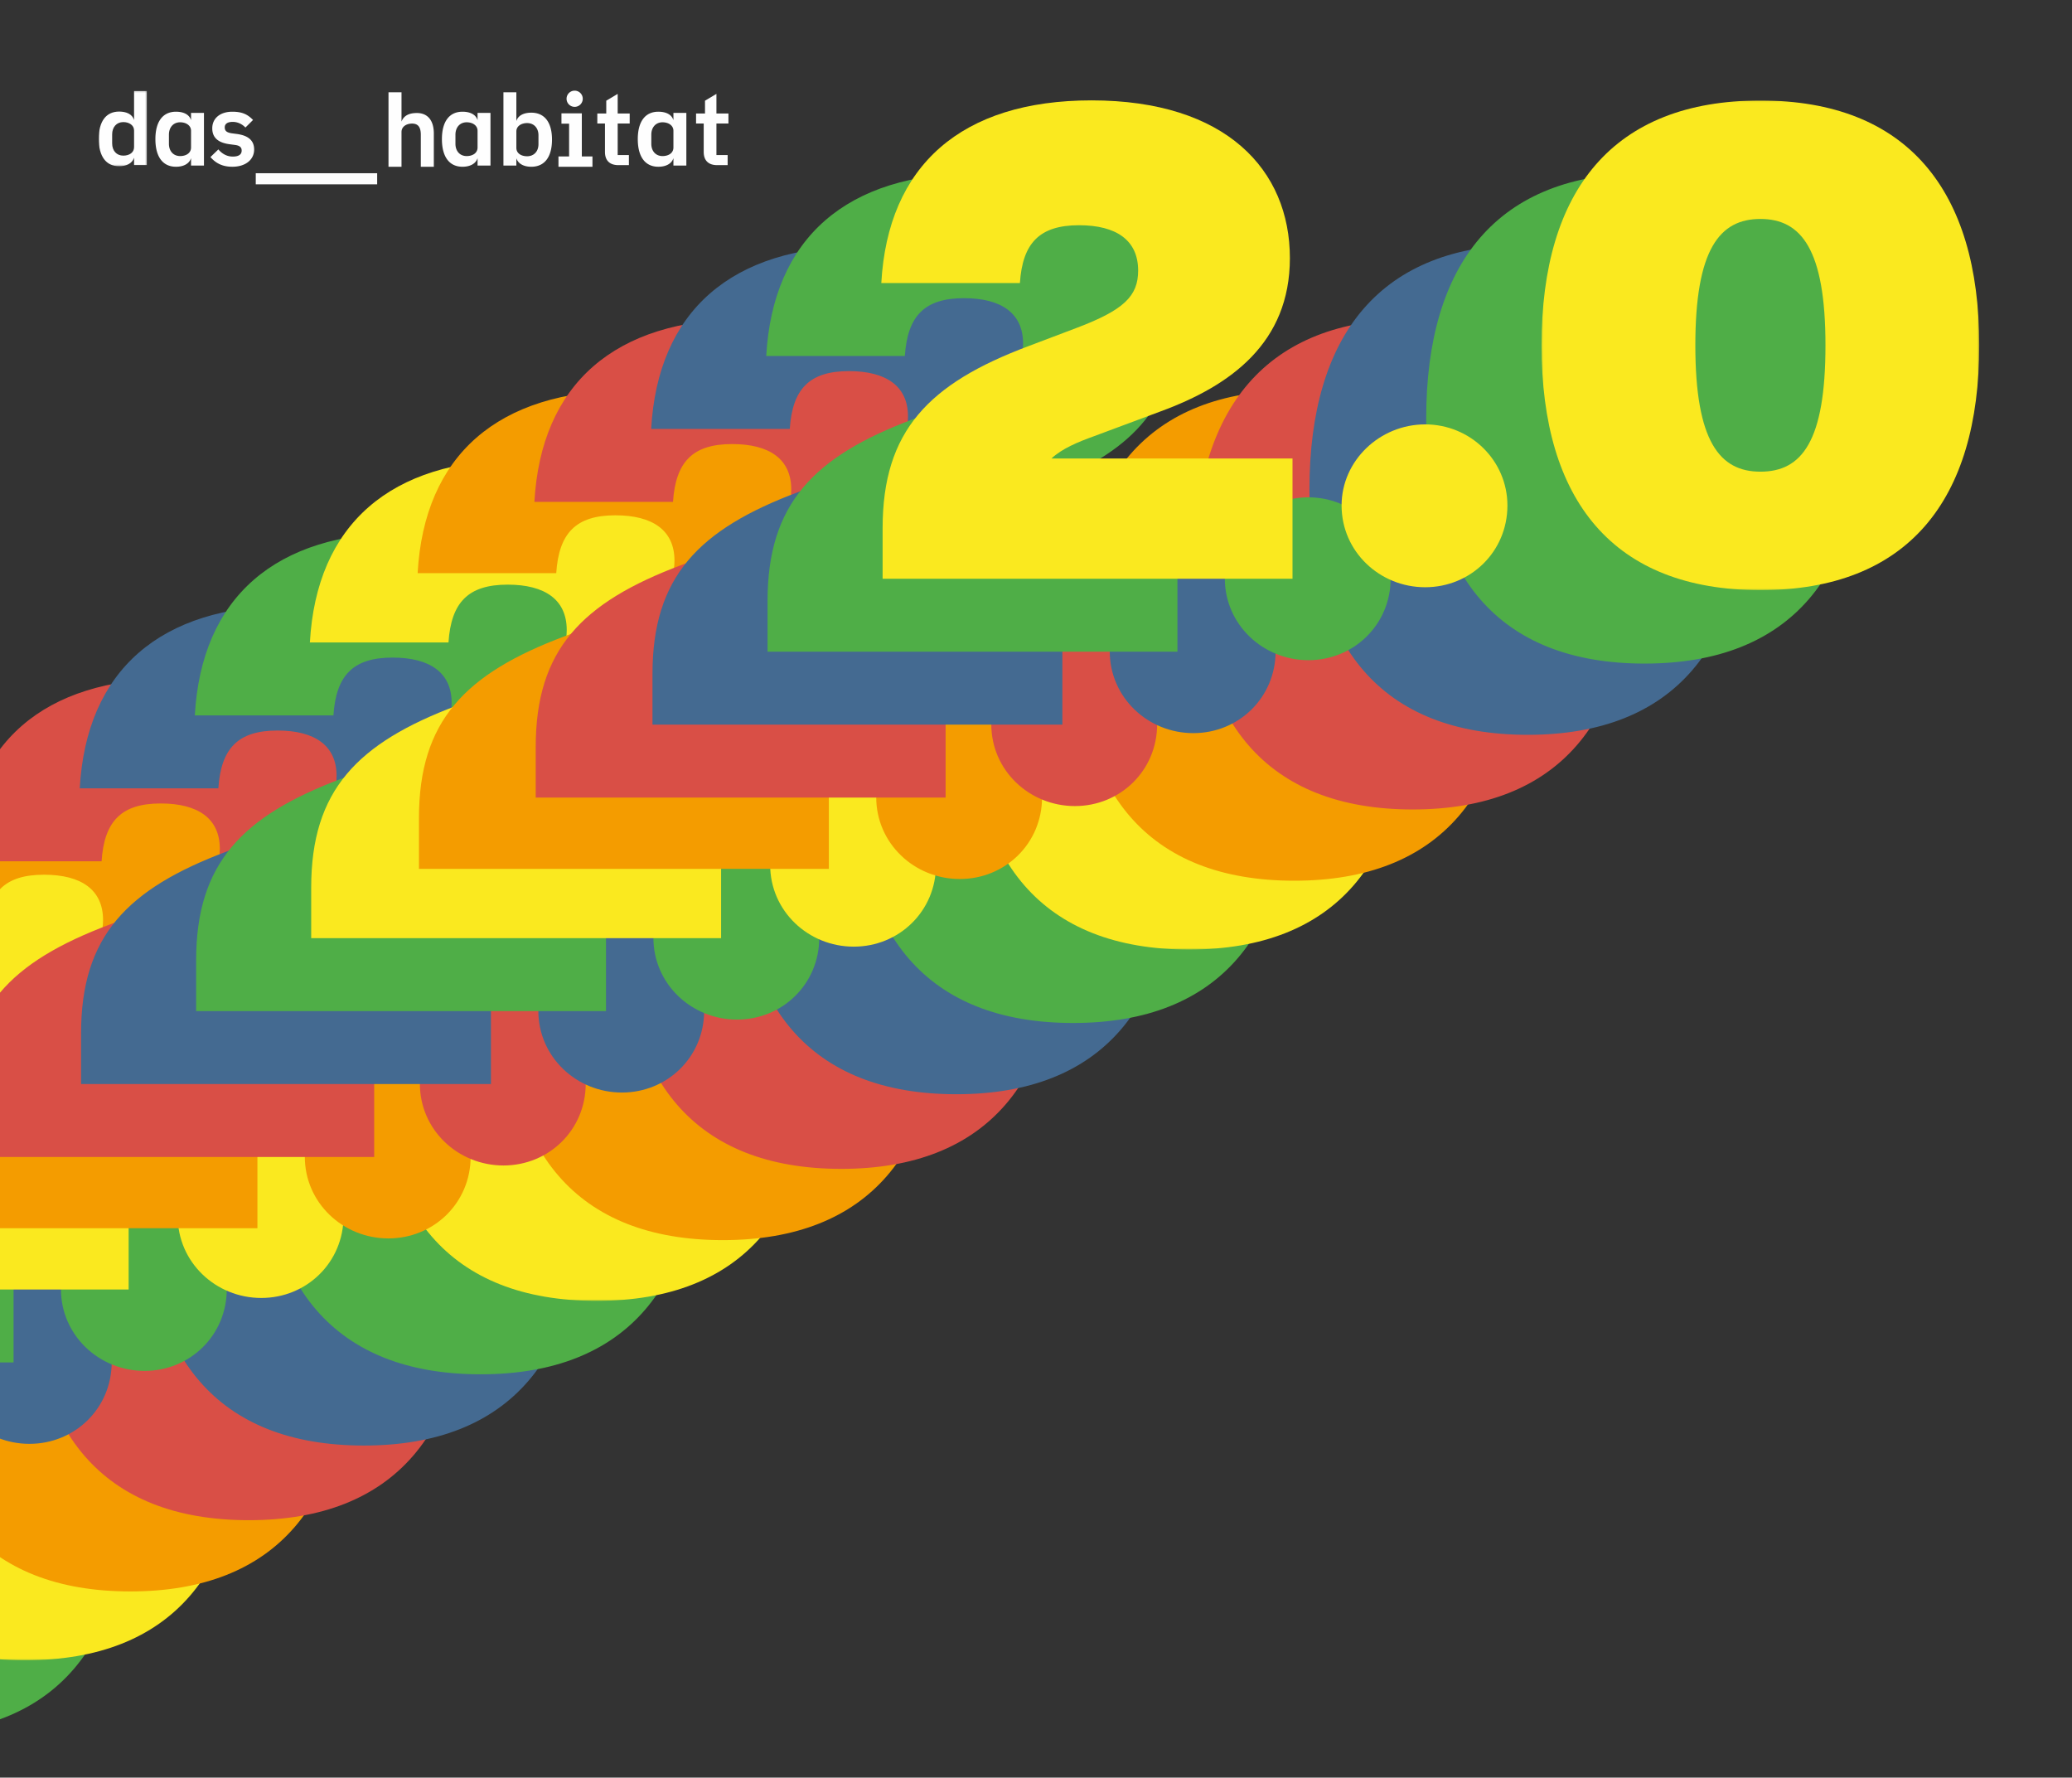 <svg width="1280" height="1098" xmlns="http://www.w3.org/2000/svg" xmlns:xlink="http://www.w3.org/1999/xlink"><rect width="100%" height="100%" fill="#333333" stroke="none"/><defs><path id="a" d="M.183.076h270.383v302.44H.183z"/><path id="c" d="M.183.076h270.383v302.44H.183z"/><path id="e" d="M.183.076h270.383v302.44H.183z"/><path id="g" d="M.183.076h270.383v302.44H.183z"/><path id="i" d="M0 .171h29.739V46.69H0z"/><path id="k" d="M0 58h389V1H0z"/></defs><g fill="none" fill-rule="evenodd"><path d="M-56.097 997.615c-25.108 0-40.092-18.723-40.092-78.148s14.984-78.147 40.092-78.147c8.039 0 15.038 1.924 20.842 6.484h-14.751v110.54h31.032c-5.47 29.107-18.329 39.27-37.123 39.27m0-229.557c-90.713 0-134.855 55.354-134.855 151.41 0 96.057 44.142 151.411 134.855 151.411 90.712 0 134.854-55.354 134.854-151.41 0-96.057-44.547-151.411-134.854-151.411" fill="#4FAE47"/><g transform="translate(-119.866 723)"><mask id="b" fill="#fff"><use xlink:href="#a"/></mask><path d="M175.567 151.297c0-59.35-15.021-78.05-40.192-78.05-25.17 0-40.192 18.7-40.192 78.05 0 59.35 15.021 78.049 40.192 78.049 25.577 0 40.192-18.7 40.192-78.05m-175.384 0C.183 55.362 44.436.077 135.375.077c90.534 0 135.192 55.285 135.192 151.22 0 95.936-44.252 151.22-135.192 151.22S.183 247.233.183 151.297" fill="#FAE91F" mask="url(#b)"/></g><path d="M120.6 831.59c0-59.426-14.984-78.148-40.092-78.148-25.108 0-40.091 18.722-40.091 78.147 0 59.425 14.983 78.148 40.091 78.148 25.513 0 40.092-18.723 40.092-78.148m-174.946 0c0-96.056 44.142-151.41 134.854-151.41 90.308 0 134.855 55.354 134.855 151.41S171.22 983 80.508 983c-90.712 0-134.854-55.355-134.854-151.41" fill="#F49C00"/><path d="M193.777 787.58c0-59.424-14.984-78.147-40.092-78.147-25.108 0-40.092 18.723-40.092 78.147 0 59.425 14.984 78.148 40.092 78.148 25.513 0 40.092-18.723 40.092-78.148m-174.946 0c0-96.056 44.141-151.41 134.854-151.41 90.308 0 134.855 55.354 134.855 151.41 0 96.057-44.142 151.411-134.855 151.411S18.831 883.637 18.831 787.581" fill="#D94F46"/><path d="M-33.438 841.34c0-27.693 23.578-50.092 51.63-50.092 28.051 0 50.817 22.399 50.817 50.092 0 28.507-22.766 50.5-50.817 50.5-28.052 0-51.63-21.993-51.63-50.5M264.863 741.476c0-59.425-14.984-78.147-40.092-78.147-25.108 0-40.092 18.722-40.092 78.147 0 59.425 14.984 78.148 40.092 78.148 25.513 0 40.092-18.723 40.092-78.148m-174.946 0c0-96.056 44.141-151.41 134.854-151.41 90.308 0 134.855 55.354 134.855 151.41S315.484 892.887 224.77 892.887 89.917 837.532 89.917 741.477" fill="#446A91"/><path d="M-114.174 753.466l41.392-15.424c43.014-15.83 79.536-42.213 79.536-94.572 0-54.39-39.363-97.413-122.55-97.413-80.348 0-125.798 40.182-129.855 112.836h85.623c1.623-24.759 12.174-35.718 36.521-35.718 23.13 0 36.522 9.336 36.522 28.007 0 15.83-8.928 24.353-37.74 35.312l-30.028 11.365c-61.681 23.135-90.087 52.36-90.087 112.431v31.253H8.377v-74.277H-140.55c6.493-6.089 16.232-10.148 26.376-13.8M89.278 746.191c-28.051 0-51.63 22.4-51.63 50.092 0 28.508 23.579 50.5 51.63 50.5 28.051 0 50.817-21.992 50.817-50.5 0-27.693-22.766-50.092-50.817-50.092M296.903 775.615c-25.108 0-40.092-18.723-40.092-78.148s14.984-78.147 40.092-78.147c8.039 0 15.038 1.924 20.842 6.484h-14.751v110.54h31.032c-5.47 29.107-18.329 39.27-37.123 39.27m0-229.557c-90.713 0-134.855 55.354-134.855 151.41 0 96.057 44.142 151.411 134.855 151.411 90.712 0 134.854-55.354 134.854-151.41 0-96.057-44.547-151.411-134.854-151.411" fill="#4FAE47"/><path d="M79.463 722.21v74.277h-253.217v-31.254c0-60.071 28.406-89.295 90.087-112.43l30.03-11.365c28.81-10.96 37.738-19.483 37.738-35.313 0-18.67-13.391-28.006-36.522-28.006-24.347 0-34.898 10.959-36.521 35.718h-85.623C-170.507 541.183-125.058 501-44.71 501c83.188 0 122.55 43.024 122.55 97.414 0 52.36-36.522 78.741-79.536 94.571l-41.391 15.424c-10.145 3.653-19.884 7.712-26.377 13.8H79.463zM109.779 751.227c0-27.693 23.579-50.092 51.63-50.092 28.051 0 50.818 22.399 50.818 50.092 0 28.507-22.767 50.5-50.818 50.5s-51.63-21.993-51.63-50.5" fill="#FAE91F"/><g transform="translate(233.134 501)"><mask id="d" fill="#fff"><use xlink:href="#c"/></mask><path d="M175.567 151.297c0-59.35-15.021-78.05-40.192-78.05-25.17 0-40.192 18.7-40.192 78.05 0 59.35 15.021 78.049 40.192 78.049 25.577 0 40.192-18.7 40.192-78.05m-175.384 0C.183 55.362 44.436.077 135.375.077c90.534 0 135.192 55.285 135.192 151.22 0 95.936-44.252 151.22-135.192 151.22S.183 247.233.183 151.297" fill="#FAE91F" mask="url(#d)"/></g><g><path d="M159.028 684.388v74.277H-94.188v-31.254c0-60.07 28.405-89.295 90.087-112.43l30.028-11.365c28.812-10.96 37.74-19.483 37.74-35.312 0-18.671-13.392-28.007-36.523-28.007-24.347 0-34.898 10.959-36.52 35.718H-95c4.058-72.654 49.507-112.837 129.855-112.837 83.188 0 122.55 43.025 122.55 97.414 0 52.36-36.522 78.742-79.536 94.571l-41.391 15.424c-10.145 3.653-19.884 7.712-26.377 13.8h148.927zM188.299 714.453c0-27.693 23.579-50.092 51.63-50.092 28.051 0 50.817 22.399 50.817 50.092 0 28.507-22.766 50.5-50.817 50.5-28.051 0-51.63-21.993-51.63-50.5M486.6 614.59c0-59.426-14.984-78.148-40.092-78.148-25.108 0-40.091 18.722-40.091 78.147 0 59.425 14.983 78.148 40.091 78.148 25.513 0 40.092-18.723 40.092-78.148m-174.946 0c0-96.056 44.142-151.41 134.854-151.41 90.308 0 134.855 55.354 134.855 151.41S537.22 766 446.508 766c-90.712 0-134.854-55.355-134.854-151.41" fill="#F49C00"/><path d="M231.16 640.379v74.278H-22.058v-31.254c0-60.071 28.406-89.295 90.087-112.431l30.029-11.365c28.811-10.96 37.739-19.483 37.739-35.312 0-18.671-13.392-28.006-36.522-28.006-24.348 0-34.898 10.958-36.521 35.718H-22.87C-18.81 459.353 26.64 419.17 106.986 419.17c83.188 0 122.55 43.024 122.55 97.413 0 52.36-36.521 78.742-79.535 94.572l-41.392 15.424c-10.145 3.653-19.884 7.712-26.376 13.8h148.926zM259.385 669.396c0-27.693 23.579-50.092 51.63-50.092 28.051 0 50.817 22.4 50.817 50.092 0 28.508-22.766 50.5-50.817 50.5-28.051 0-51.63-21.992-51.63-50.5M559.777 570.58c0-59.424-14.984-78.147-40.092-78.147-25.108 0-40.092 18.723-40.092 78.147 0 59.425 14.984 78.148 40.092 78.148 25.513 0 40.092-18.723 40.092-78.148m-174.946 0c0-96.056 44.141-151.41 134.854-151.41 90.308 0 134.855 55.354 134.855 151.41 0 96.057-44.142 151.411-134.855 151.411s-134.854-55.354-134.854-151.41" fill="#D94F46"/><path d="M303.29 595.322V669.6H50.075v-31.254c0-60.07 28.406-89.295 90.087-112.43l30.029-11.365c28.811-10.96 37.739-19.483 37.739-35.313 0-18.67-13.391-28.006-36.522-28.006-24.348 0-34.898 10.959-36.521 35.718H49.263c4.058-72.654 49.507-112.837 129.855-112.837 83.188 0 122.55 43.024 122.55 97.414 0 52.36-36.522 78.742-79.536 94.571l-41.391 15.424c-10.145 3.653-19.885 7.712-26.377 13.8H303.29zM332.562 624.34c0-27.693 23.578-50.092 51.63-50.092 28.051 0 50.817 22.399 50.817 50.092 0 28.507-22.766 50.5-50.817 50.5-28.052 0-51.63-21.993-51.63-50.5M630.863 524.476c0-59.425-14.984-78.147-40.092-78.147-25.108 0-40.092 18.722-40.092 78.147 0 59.425 14.984 78.148 40.092 78.148 25.513 0 40.092-18.723 40.092-78.148m-174.946 0c0-96.056 44.141-151.41 134.854-151.41 90.308 0 134.855 55.354 134.855 151.41S681.484 675.887 590.77 675.887s-134.854-55.355-134.854-151.41" fill="#446A91"/><path d="M251.826 536.466l41.392-15.424c43.014-15.83 79.536-42.213 79.536-94.572 0-54.39-39.363-97.413-122.55-97.413-80.348 0-125.798 40.182-129.855 112.836h85.623c1.623-24.759 12.174-35.718 36.521-35.718 23.13 0 36.522 9.336 36.522 28.007 0 15.83-8.928 24.353-37.74 35.312l-30.028 11.365c-61.681 23.135-90.087 52.36-90.087 112.431v31.253h253.217v-74.277H225.45c6.493-6.089 16.232-10.148 26.376-13.8M455.278 529.191c-28.051 0-51.63 22.4-51.63 50.092 0 28.508 23.579 50.5 51.63 50.5 28.051 0 50.817-21.992 50.817-50.5 0-27.693-22.766-50.092-50.817-50.092M662.903 558.615c-25.108 0-40.092-18.723-40.092-78.148s14.984-78.147 40.092-78.147c8.039 0 15.038 1.924 20.842 6.484h-14.751v110.54h31.032c-5.47 29.107-18.329 39.27-37.123 39.27m0-229.557c-90.713 0-134.855 55.354-134.855 151.41 0 96.057 44.142 151.411 134.855 151.411 90.712 0 134.854-55.354 134.854-151.41 0-96.057-44.547-151.411-134.854-151.411" fill="#4FAE47"/><path d="M445.463 505.21v74.277H192.246v-31.254c0-60.071 28.406-89.295 90.087-112.43l30.03-11.365c28.81-10.96 37.738-19.483 37.738-35.313 0-18.67-13.391-28.006-36.522-28.006-24.347 0-34.898 10.959-36.521 35.718h-85.623C195.493 324.183 240.942 284 321.29 284c83.188 0 122.55 43.024 122.55 97.414 0 52.36-36.522 78.741-79.536 94.571l-41.391 15.424c-10.145 3.653-19.884 7.712-26.377 13.8h148.927zM475.779 534.227c0-27.693 23.579-50.092 51.63-50.092 28.051 0 50.818 22.399 50.818 50.092 0 28.507-22.767 50.5-50.818 50.5s-51.63-21.993-51.63-50.5" fill="#FAE91F"/><g transform="translate(599.134 284)"><mask id="f" fill="#fff"><use xlink:href="#e"/></mask><path d="M175.567 151.297c0-59.35-15.021-78.05-40.192-78.05-25.17 0-40.192 18.7-40.192 78.05 0 59.35 15.021 78.049 40.192 78.049 25.577 0 40.192-18.7 40.192-78.05m-175.384 0C.183 55.362 44.436.077 135.375.077c90.534 0 135.192 55.285 135.192 151.22 0 95.936-44.252 151.22-135.192 151.22S.183 247.233.183 151.297" fill="#FAE91F" mask="url(#f)"/></g><g><path d="M512.028 462.388v74.277H258.812v-31.254c0-60.07 28.405-89.295 90.087-112.43l30.028-11.365c28.812-10.96 37.74-19.483 37.74-35.312 0-18.671-13.392-28.007-36.523-28.007-24.347 0-34.898 10.959-36.52 35.718H258c4.058-72.654 49.507-112.837 129.855-112.837 83.188 0 122.55 43.025 122.55 97.414 0 52.36-36.522 78.742-79.536 94.571l-41.391 15.424c-10.145 3.653-19.884 7.712-26.377 13.8h148.927zM541.299 492.453c0-27.693 23.579-50.092 51.63-50.092 28.051 0 50.817 22.399 50.817 50.092 0 28.507-22.766 50.5-50.817 50.5-28.051 0-51.63-21.993-51.63-50.5M839.6 392.59c0-59.426-14.984-78.148-40.092-78.148-25.108 0-40.091 18.722-40.091 78.147 0 59.425 14.983 78.148 40.091 78.148 25.513 0 40.092-18.723 40.092-78.148m-174.946 0c0-96.056 44.142-151.41 134.854-151.41 90.308 0 134.855 55.354 134.855 151.41S890.22 544 799.508 544c-90.712 0-134.854-55.355-134.854-151.41" fill="#F49C00"/><path d="M584.16 418.379v74.278H330.942v-31.254c0-60.071 28.406-89.295 90.087-112.431l30.029-11.365c28.811-10.96 37.739-19.483 37.739-35.312 0-18.671-13.392-28.006-36.522-28.006-24.348 0-34.898 10.958-36.521 35.718H330.13c4.058-72.654 49.508-112.837 129.855-112.837 83.188 0 122.55 43.024 122.55 97.413 0 52.36-36.521 78.742-79.535 94.572l-41.392 15.424c-10.145 3.653-19.884 7.712-26.376 13.8h148.926zM612.385 447.396c0-27.693 23.579-50.092 51.63-50.092 28.051 0 50.817 22.4 50.817 50.092 0 28.508-22.766 50.5-50.817 50.5-28.051 0-51.63-21.992-51.63-50.5M912.777 348.58c0-59.424-14.984-78.147-40.092-78.147-25.108 0-40.092 18.723-40.092 78.147 0 59.425 14.984 78.148 40.092 78.148 25.513 0 40.092-18.723 40.092-78.148m-174.946 0c0-96.056 44.141-151.41 134.854-151.41 90.308 0 134.855 55.354 134.855 151.41 0 96.057-44.142 151.411-134.855 151.411s-134.854-55.354-134.854-151.41" fill="#D94F46"/><path d="M656.29 373.322V447.6H403.075v-31.254c0-60.07 28.406-89.295 90.087-112.43l30.029-11.365c28.811-10.96 37.739-19.483 37.739-35.313 0-18.67-13.391-28.006-36.522-28.006-24.348 0-34.898 10.959-36.521 35.718h-85.623c4.058-72.654 49.507-112.837 129.855-112.837 83.188 0 122.55 43.024 122.55 97.414 0 52.36-36.522 78.742-79.536 94.571l-41.391 15.424c-10.145 3.653-19.885 7.712-26.377 13.8H656.29zM685.562 402.34c0-27.693 23.578-50.092 51.63-50.092 28.051 0 50.817 22.399 50.817 50.092 0 28.507-22.766 50.5-50.817 50.5-28.052 0-51.63-21.993-51.63-50.5M983.863 302.476c0-59.425-14.984-78.147-40.092-78.147-25.108 0-40.092 18.722-40.092 78.147 0 59.425 14.984 78.148 40.092 78.148 25.513 0 40.092-18.723 40.092-78.148m-174.946 0c0-96.056 44.141-151.41 134.854-151.41 90.308 0 134.855 55.354 134.855 151.41s-44.142 151.411-134.855 151.411-134.854-55.355-134.854-151.41" fill="#446A91"/><path d="M604.826 314.466l41.392-15.424c43.014-15.83 79.536-42.213 79.536-94.572 0-54.39-39.363-97.413-122.55-97.413-80.348 0-125.798 40.182-129.855 112.836h85.623c1.623-24.759 12.174-35.718 36.521-35.718 23.13 0 36.522 9.336 36.522 28.007 0 15.83-8.928 24.353-37.74 35.312l-30.028 11.365c-61.681 23.135-90.087 52.36-90.087 112.431v31.253h253.217v-74.277H578.45c6.493-6.089 16.232-10.148 26.376-13.8M808.278 307.191c-28.051 0-51.63 22.4-51.63 50.092 0 28.508 23.579 50.5 51.63 50.5 28.051 0 50.817-21.992 50.817-50.5 0-27.693-22.766-50.092-50.817-50.092M1015.903 336.615c-25.108 0-40.092-18.723-40.092-78.148s14.984-78.147 40.092-78.147c8.039 0 15.038 1.924 20.842 6.484h-14.751v110.54h31.032c-5.47 29.107-18.329 39.27-37.123 39.27m0-229.557c-90.713 0-134.855 55.354-134.855 151.41 0 96.057 44.142 151.411 134.855 151.411 90.712 0 134.854-55.354 134.854-151.41 0-96.057-44.547-151.411-134.854-151.411" fill="#4FAE47"/><path d="M798.463 283.21v74.277H545.246v-31.254c0-60.071 28.406-89.295 90.087-112.43l30.03-11.365c28.81-10.96 37.738-19.483 37.738-35.313 0-18.67-13.391-28.006-36.522-28.006-24.347 0-34.898 10.959-36.521 35.718h-85.623C548.493 102.183 593.942 62 674.29 62c83.188 0 122.55 43.024 122.55 97.414 0 52.36-36.522 78.741-79.536 94.571l-41.391 15.424c-10.145 3.653-19.884 7.712-26.377 13.8h148.927zM828.779 312.227c0-27.693 23.579-50.092 51.63-50.092 28.051 0 50.818 22.399 50.818 50.092 0 28.507-22.767 50.5-50.818 50.5s-51.63-21.993-51.63-50.5" fill="#FAE91F"/><g transform="translate(952.134 62)"><mask id="h" fill="#fff"><use xlink:href="#g"/></mask><path d="M175.567 151.297c0-59.35-15.021-78.05-40.192-78.05-25.17 0-40.192 18.7-40.192 78.05 0 59.35 15.021 78.049 40.192 78.049 25.577 0 40.192-18.7 40.192-78.05m-175.384 0C.183 55.362 44.436.077 135.375.077c90.534 0 135.192 55.285 135.192 151.22 0 95.936-44.252 151.22-135.192 151.22S.183 247.233.183 151.297" fill="#FAE91F" mask="url(#h)"/></g></g></g><g transform="translate(61 56)"><mask id="j" fill="#fff"><use xlink:href="#i"/></mask><path d="M21.823 41.425c-1.175 3.65-4.946 5.265-9.21 5.265C4.513 46.69 0 40.566 0 29.74c0-10.763 4.513-16.826 12.613-16.826 4.264 0 8.099 1.492 9.21 5.203L21.825.171h7.914v45.776h-7.914l-.002-4.522zm.002-6.55v-10.27c0-3.155-2.907-5.196-6.677-5.196-4.081 0-6.865 3.033-6.865 7.61v5.567c0 4.577 2.784 7.547 6.865 7.547 3.77 0 6.677-1.917 6.677-5.259z" fill="#FEFEFE" mask="url(#j)"/><path d="M57.018 41.7c-1.187 3.674-4.99 5.3-9.295 5.3C39.553 47 35 40.835 35 29.938 35 19.103 39.552 13 47.723 13c4.305 0 8.172 1.502 9.295 5.237l-.002-4.49H65v32.506h-7.984l.002-4.552zm-.002-6.594V24.769c0-3.176-2.93-5.231-6.736-5.231-4.116 0-6.923 3.053-6.923 7.66v5.604c0 4.608 2.807 7.598 6.923 7.598 3.806 0 6.736-1.93 6.736-5.294zM69 41.022l4.886-4.733c2.38 2.739 5.263 4.42 8.958 4.42 3.822 0 5.451-1.43 5.451-3.736 0-1.868-1.128-3.05-4.01-3.425l-3.258-.436c-7.015-.871-10.9-3.922-10.9-9.838 0-6.29 4.95-10.274 12.403-10.274 6.39 0 9.648 1.868 12.78 5.105l-4.697 4.67c-1.88-1.991-4.636-3.487-7.832-3.487-3.443 0-4.948 1.37-4.948 3.363 0 2.18 1.189 3.176 4.26 3.674l3.319.436C92.555 27.758 96 30.933 96 36.35 96 42.64 90.675 47 82.53 47c-6.2 0-10.272-2.242-13.53-5.978M234.018 41.7c-1.187 3.674-4.99 5.3-9.294 5.3C216.553 47 212 40.836 212 29.938 212 19.104 216.553 13 224.724 13c4.304 0 8.171 1.502 9.294 5.239l-.002-4.492H242v32.506h-7.984l.002-4.552zm-.002-6.593V24.77c0-3.178-2.93-5.231-6.735-5.231-4.117 0-6.924 3.051-6.924 7.659v5.604c0 4.609 2.807 7.599 6.924 7.599 3.805 0 6.735-1.932 6.735-5.294zM355.018 41.7c-1.187 3.674-4.99 5.3-9.295 5.3C337.553 47 333 40.836 333 29.938 333 19.104 337.553 13 345.723 13c4.305 0 8.172 1.502 9.295 5.239l-.002-4.492H363v32.506h-7.984l.002-4.552zm-.002-6.593V24.77c0-3.178-2.93-5.231-6.735-5.231-4.117 0-6.924 3.051-6.924 7.659v5.604c0 4.609 2.807 7.599 6.924 7.599 3.805 0 6.735-1.932 6.735-5.294zM298.429 40.616V14.001h-4.907V14l-7.68.001v6.386h4.727v20.23H284V47h21v-6.384zM321.011 46c-5.4 0-8.286-2.933-8.286-8.128v-17.6H308V14.1l5.525-.001V6.209L320.58 2v12.1H328v6.171h-7.42v19.495h6.93V46h-6.499zM250 1h7.984l-.001 17.747c1.184-3.671 4.927-5.146 9.23-5.146 8.233 0 12.787 5.994 12.787 16.638C280 40.943 275.446 47 267.214 47c-4.304 0-7.985-1.6-9.231-5.207v4.472H250V1zm21.643 32.052v-5.505c0-4.526-2.87-7.524-6.986-7.524-3.804 0-6.673 2.02-6.673 5.137v10.155c0 3.303 2.869 5.2 6.673 5.2 4.116 0 6.986-2.937 6.986-7.463zM382.01 46c-5.399 0-8.285-2.933-8.285-8.128v-17.6H369V14.1l5.525-.001V6.209L381.58 2v12.1H389v6.171h-7.42v19.495h6.929V46h-6.498zM289 5a5 5 0 1 0 10.001-.001A5 5 0 0 0 289 5M179 1h8.036v18.095c1.319-3.48 4.395-5.29 9.48-5.29 6.717 0 10.484 4.6 10.484 12.68V47h-8.037V27.295c0-4.6-1.568-6.963-5.399-6.963-3.326 0-6.528 1.741-6.528 5.22V47H179V1z" fill="#FEFEFE"/><mask id="l" fill="#fff"><use xlink:href="#k"/></mask><path fill="#FEFEFE" mask="url(#l)" d="M97 58h75v-7H97z"/></g></g></svg>
